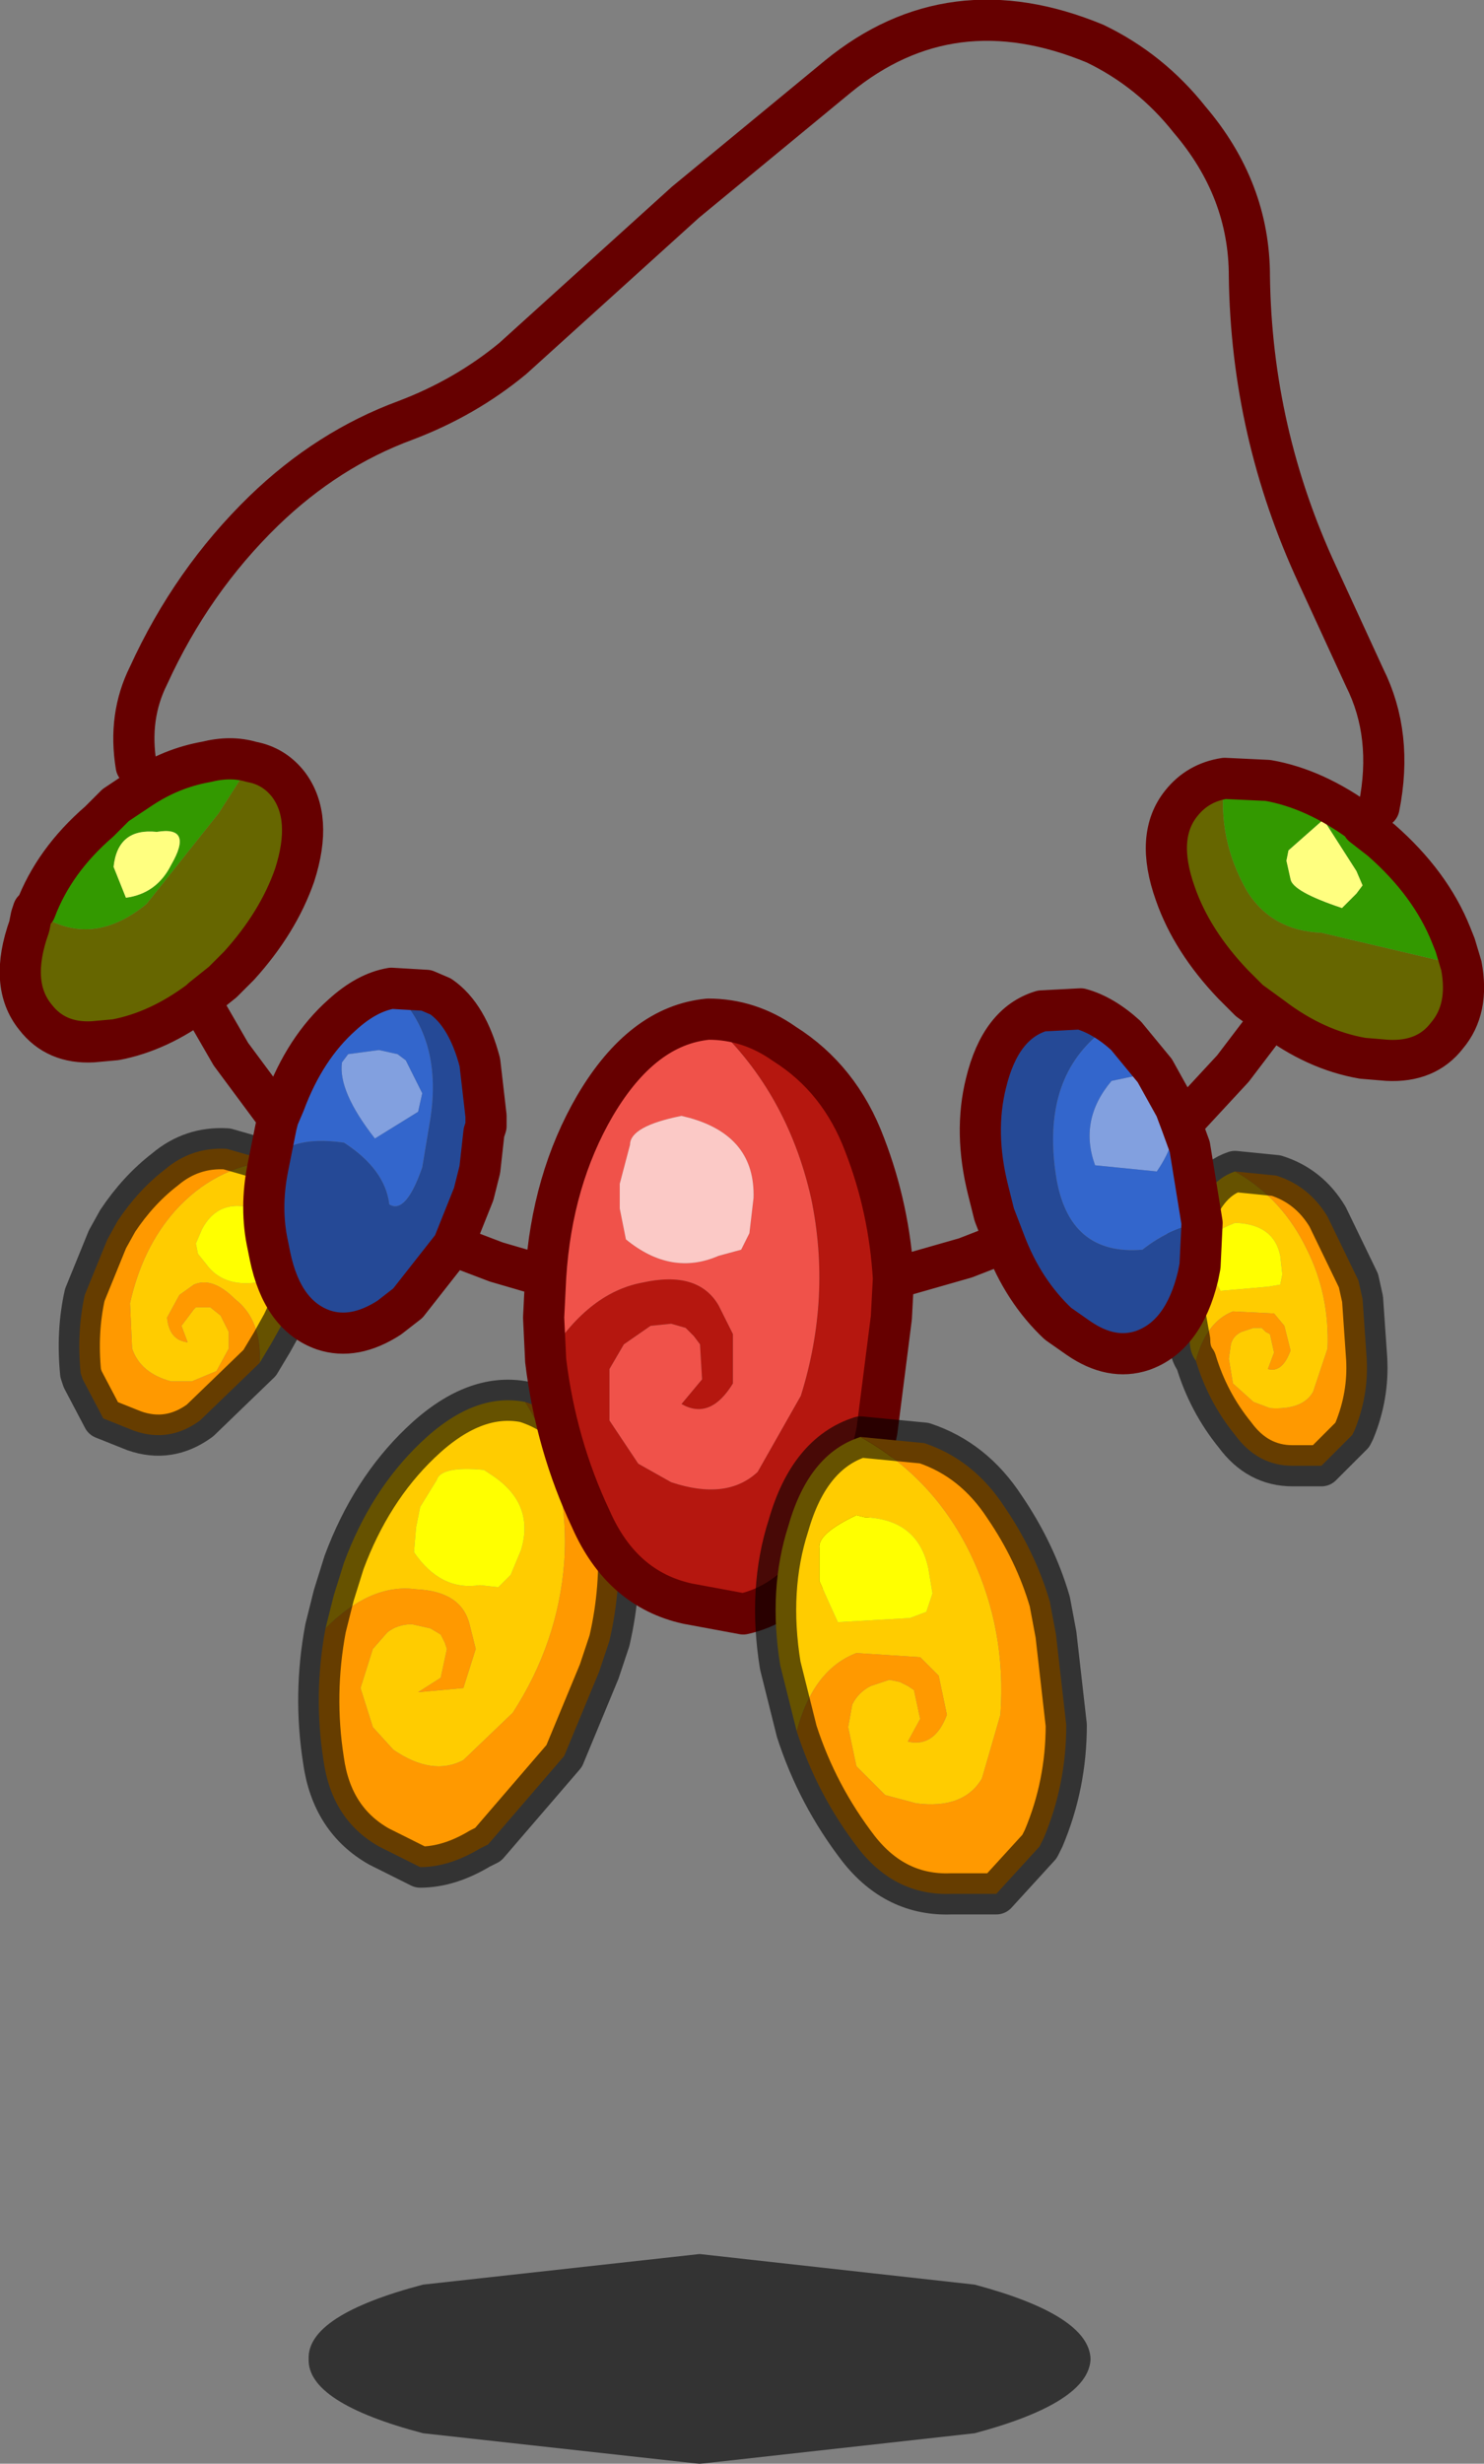<svg viewBox="0 0 36.061 59.855" xmlns="http://www.w3.org/2000/svg" xmlns:xlink="http://www.w3.org/1999/xlink"><rect x="0" y="0" width="36.061" height="59.855" fill="#808080" stroke="none"/><g transform="translate(-311.84 -205.64)"><use transform="translate(313.25 233.05)" width="32.3" height="18.45" xlink:href="#a"/><use transform="matrix(.751 0 0 1.062 319.34 260.4)" width="25.3" height="4.8" xlink:href="#b"/><use transform="translate(311.85 205.65)" width="36.05" height="46.5" xlink:href="#c"/></g><defs><g id="a"><path d="M318.4 233.85q-1.35.15-2.3 1.2-.8.9-1.1 2.25l.05 1.1q.2.6.95.8h.5l.6-.25.3-.55v-.4l-.2-.4-.25-.2h-.35l-.05.05-.3.4.15.4q-.45-.05-.5-.6l.3-.55.35-.25q.45-.2 1 .35.65.5.6 1.55l.3-.5.25-.45q.55-1.1.45-2.2 0-1.25-.75-1.75M318 235l.1.05q.55.55.45.75l-.1.45-.2.3-.2.25q-.8.1-1.2-.45l-.2-.25-.05-.25.15-.35q.4-.75 1.25-.5" fill="#fc0" fill-rule="evenodd" transform="translate(-313.25 -233.05)"/><path d="M318.15 238.75q.05-1.05-.6-1.55-.55-.55-1-.35l-.35.25-.3.55q.05.55.5.6l-.15-.4.3-.4.05-.05h.35l.25.2.2.4v.4l-.3.55-.6.25h-.5q-.75-.2-.95-.8l-.05-1.1q.3-1.35 1.1-2.25.95-1.05 2.3-1.2l-1.05-.3q-.85-.05-1.5.5-.65.5-1.15 1.25l-.25.45-.55 1.35q-.2.9-.1 1.9l.05.15.5.95.75.3q.85.3 1.6-.25l1.45-1.4" fill="#f90" fill-rule="evenodd" transform="translate(-313.25 -233.05)"/><path d="M318 235q-.85-.25-1.25.5l-.15.35.05.25.2.25q.4.55 1.2.45l.2-.25.2-.3.1-.45q.1-.2-.45-.75l-.1-.05" fill="#ff0" fill-rule="evenodd" transform="translate(-313.25 -233.05)"/><path d="M318.4 233.85q.75.5.75 1.75.1 1.1-.45 2.2l-.25.45-.3.5-1.45 1.4q-.75.55-1.6.25l-.75-.3-.5-.95-.05-.15q-.1-1 .1-1.9l.55-1.35.25-.45q.5-.75 1.15-1.25.65-.55 1.5-.5z" fill="none" stroke="#000" stroke-linecap="round" stroke-linejoin="round" stroke-opacity=".6" transform="translate(-313.25 -233.05)"/><path d="M340.9 238.7q-.15-.2-.15-.5l-.1-.55q-.2-1.15.1-2.15.35-1.15 1.1-1.4 1.15.65 1.75 1.9.55 1.1.5 2.4l-.35 1.05q-.25.45-1.05.4l-.4-.15-.5-.45-.1-.6.05-.35q.05-.2.25-.3l.3-.1h.2l.1.1.1.05.1.45-.15.4q.35.1.55-.45l-.15-.6-.25-.3-1-.05q-.65.25-.9 1.2m1-3.35h-.05q-.65.25-.6.5l-.05.5.1.3.2.35 1.15-.1.3-.05.05-.25-.05-.45q-.15-.75-1.05-.8" fill="#fc0" fill-rule="evenodd" transform="translate(-313.25 -233.05)"/><path d="m341.85 234.1 1 .1q.8.25 1.25 1l.75 1.55.1.45.1 1.45q.05.9-.3 1.75l-.05.1-.75.75h-.7q-.85 0-1.4-.75-.65-.8-.95-1.8.25-.95.9-1.2l1 .05.25.3.15.6q-.2.55-.55.45l.15-.4-.1-.45-.1-.05-.1-.1h-.2l-.3.1q-.2.1-.25.3l-.05.35.1.6.5.45.4.15q.8.05 1.05-.4l.35-1.05q.05-1.3-.5-2.4-.6-1.25-1.75-1.9" fill="#f90" fill-rule="evenodd" transform="translate(-313.25 -233.05)"/><path d="M341.9 235.35q.9.05 1.05.8l.05.45-.05.25-.3.05-1.15.1-.2-.35-.1-.3.05-.5q-.05-.25.6-.5h.05" fill="#ff0" fill-rule="evenodd" transform="translate(-313.25 -233.05)"/><path d="m341.85 234.1 1 .1q.8.25 1.25 1l.75 1.55.1.45.1 1.45q.05.9-.3 1.75l-.05.1-.75.75h-.7q-.85 0-1.4-.75-.65-.8-.95-1.8-.15-.2-.15-.5l-.1-.55q-.2-1.15.1-2.15.35-1.15 1.1-1.4z" fill="none" stroke="#000" stroke-linecap="round" stroke-linejoin="round" stroke-opacity=".6" transform="translate(-313.25 -233.05)"/><path d="m319.75 245.2.2-.8.25-.8q.65-1.75 1.85-2.9 1.3-1.25 2.55-1 1.1 1.75.95 3.9-.15 1.95-1.25 3.65l-1.2 1.15q-.75.4-1.7-.25l-.5-.55-.3-.95.3-.95.35-.4q.25-.2.6-.2l.45.1.25.15.1.2.05.15-.15.7-.55.35 1.1-.1.3-.95-.15-.6q-.2-.8-1.3-.85-1.1-.15-2.2.95m4-3.75-.15-.1q-1.05-.1-1.15.25l-.4.65-.1.5-.05.6q.65.95 1.6.8l.45.05.3-.3.25-.6q.35-1.15-.75-1.85" fill="#fc0" fill-rule="evenodd" transform="translate(-313.25 -233.05)"/><path d="M324.6 239.7q.8.25 1.3.9.85.95.95 2.3.1 1.3-.2 2.6l-.25.75-.85 2.05-1.85 2.15-.2.1q-.75.45-1.45.45l-1-.5q-1.15-.65-1.35-2.1-.25-1.6.05-3.2 1.1-1.1 2.2-.95 1.1.05 1.3.85l.15.6-.3.95-1.1.1.55-.35.15-.7-.05-.15-.1-.2-.25-.15-.45-.1q-.35 0-.6.2l-.35.4-.3.95.3.95.5.55q.95.65 1.7.25l1.2-1.15q1.1-1.7 1.25-3.65.15-2.15-.95-3.9" fill="#f90" fill-rule="evenodd" transform="translate(-313.25 -233.05)"/><path d="M323.75 241.45q1.1.7.75 1.85l-.25.6-.3.3-.45-.05q-.95.15-1.6-.8l.05-.6.1-.5.4-.65q.1-.35 1.15-.25l.15.1" fill="#ff0" fill-rule="evenodd" transform="translate(-313.25 -233.05)"/><path d="M324.6 239.7q.8.25 1.3.9.85.95.95 2.3.1 1.3-.2 2.6l-.25.75-.85 2.05-1.85 2.15-.2.1q-.75.45-1.45.45l-1-.5q-1.15-.65-1.35-2.1-.25-1.6.05-3.2l.2-.8.25-.8q.65-1.75 1.85-2.9 1.3-1.25 2.55-1z" fill="none" stroke="#000" stroke-linecap="round" stroke-linejoin="round" stroke-opacity=".6" transform="translate(-313.25 -233.05)"/></g><g id="c"><path d="M347.35 229.1q.2 1.05-.35 1.7-.5.65-1.45.6l-.6-.05q-1.15-.2-2.2-1l-.55-.4-.4-.4q-1-1.05-1.4-2.2-.5-1.4.15-2.2.4-.5 1.05-.6-.2 1.45.55 2.75.6.95 1.8 1l3.4.8m-30.65.85q-1 .75-2.05.95l-.55.05q-.9.05-1.4-.6-.65-.8-.15-2.2l.05-.25.05-.15q1.35 1 2.75-.15l1.75-2.2.8-1.25q.55.1.9.55.6.8.15 2.2-.4 1.15-1.35 2.2l-.4.4-.5.4-.05.05" fill="#660" fill-rule="evenodd" transform="translate(-311.85 -205.65)"/><path d="m347.35 229.1-3.4-.8q-1.2-.05-1.8-1-.75-1.3-.55-2.75l1.05.05q1.15.2 2.3 1.05v.05l.45.35q1.2 1.05 1.7 2.3l.1.25.15.5m-34.7-1.35h.05q.45-1.2 1.55-2.15l.4-.4.6-.4q.75-.5 1.6-.65.6-.15 1.1 0l-.8 1.25-1.75 2.2q-1.4 1.15-2.75.15m32.3-.6-.15-.35-.8-1.25-.85.75-.05.25.1.45q.05.3 1.25.7l.35-.35.15-.2m-30.05.3q.75-.1 1.1-.8.55-.95-.35-.8-.95-.1-1.05.85l.3.75" fill="#390" fill-rule="evenodd" transform="translate(-311.85 -205.65)"/><path d="m328.4 232.75.2.05-.2-.05" fill="#f7a29d" fill-rule="evenodd" transform="translate(-311.85 -205.65)"/><path d="m328.6 232.8-.2-.05q-1.25.25-1.25.7l-.25.95v.6l.15.75q1.1.9 2.25.4l.55-.15.2-.4.1-.85q.05-1.5-1.55-1.95m-3.5 5.9-.05-1.05.05-1q.15-2.35 1.2-4.15 1.15-1.95 2.75-2.1 1.9 1.7 2.5 4.35.5 2.4-.25 4.8l-1.05 1.85q-.75.7-2.1.25l-.8-.45-.7-1.05v-1.25l.35-.6.65-.45.5-.05.35.1.2.2.15.2.05.85-.5.6q.7.4 1.25-.5v-1.2l-.35-.7q-.5-.85-1.85-.55-1.35.25-2.35 1.9" fill="#f0524a" fill-rule="evenodd" transform="translate(-311.85 -205.65)"/><path d="m328.4 232.75.2.05q1.6.45 1.55 1.95l-.1.85-.2.4-.55.15q-1.15.5-2.25-.4l-.15-.75v-.6l.25-.95q0-.45 1.25-.7" fill="#fbc9c6" fill-rule="evenodd" transform="translate(-311.85 -205.65)"/><path d="M325.1 238.7q1-1.65 2.35-1.9 1.35-.3 1.85.55l.35.7v1.2q-.55.9-1.25.5l.5-.6-.05-.85-.15-.2-.2-.2-.35-.1-.5.05-.65.45-.35.6v1.25l.7 1.05.8.45q1.35.45 2.1-.25l1.05-1.85q.75-2.4.25-4.8-.6-2.65-2.5-4.35 1 0 1.85.6 1.35.85 1.95 2.45.6 1.55.7 3.25l-.05.95-.35 2.75q-.35 1.75-1.4 3.2l-.25.25q-.7.8-1.6 1l-1.35-.25q-1.6-.35-2.35-2.05-.85-1.8-1.1-3.85" fill="#b5170f" fill-rule="evenodd" transform="translate(-311.85 -205.65)"/><path d="m344.95 227.15-.15.2-.35.35q-1.2-.4-1.25-.7l-.1-.45.05-.25.85-.75.8 1.25.15.35m-30.05.3-.3-.75q.1-.95 1.05-.85.9-.15.35.8-.35.7-1.1.8" fill="#ffff80" fill-rule="evenodd" transform="translate(-311.85 -205.65)"/><path d="M340.4 232.55q.1.75-.45 1.55l-1.5-.15q-.4-1.1.4-2.05l.95-.2-.6-.25.7.2.5.9m-20.25-1.1.15-.2.75-.1.45.1.2.15.4.8-.1.45-1.05.65q-.9-1.15-.8-1.85" fill="#82a0df" fill-rule="evenodd" transform="translate(-311.85 -205.65)"/><path d="m318.35 234 .2-1 .05-.2.15-.35q.5-1.35 1.4-2.15.6-.55 1.2-.65 1.25 1.15.95 3.15l-.2 1.2q-.4 1.15-.8.9-.1-.85-1.1-1.5-1.4-.2-1.85.55v.05m22.2-1.05.2.55.3 1.85q-.75.1-1.45.65-1.8.15-2.1-1.8-.35-2.3 1.05-3.45l-.45-.6q.55.15 1.1.65l.7.85-.7-.2.6.25-.95.2q-.8.95-.4 2.05l1.5.15q.55-.8.45-1.55l.15.4m-16.9.05-.05.15v-.05l.05-.1m-3.5-1.55q-.1.7.8 1.85l1.05-.65.1-.45-.4-.8-.2-.15-.45-.1-.75.1-.15.2" fill="#36c" fill-rule="evenodd" transform="translate(-311.85 -205.65)"/><path d="m322.85 235.9-1.1 1.4-.45.35q-.85.55-1.6.3-1-.35-1.3-1.8l-.05-.25q-.2-.9 0-1.9v-.05q.45-.75 1.85-.55 1 .65 1.1 1.5.4.25.8-.9l.2-1.2q.3-2-.95-3.15l.85.05.35.15q.65.45.95 1.6l.15 1.3v.25l-.05.1v.05l-.1.9-.15.6-.5 1.25m18.2-.55-.05 1.05-.05.25q-.35 1.45-1.35 1.8-.75.25-1.55-.3l-.5-.35q-.85-.8-1.3-2l-.25-.65-.15-.6q-.35-1.4-.05-2.6.35-1.45 1.35-1.75l.95-.05.45.6q-1.4 1.15-1.05 3.45.3 1.95 2.1 1.8.7-.55 1.45-.65" fill="#254996" fill-rule="evenodd" transform="translate(-311.85 -205.65)"/><path d="M345.35 225.25q.35-1.75-.35-3.15l-1.15-2.5q-1.6-3.45-1.65-7.25 0-2.1-1.45-3.8-.95-1.2-2.3-1.85-3.5-1.45-6.25.8l-3.7 3.05-4.2 3.8q-1.15.95-2.6 1.5-1.9.7-3.45 2.2-1.75 1.7-2.8 4-.5 1-.3 2.2" fill="none" stroke="#600" stroke-linecap="round" stroke-linejoin="round" transform="translate(-311.85 -205.65)"/><path d="M341.6 224.55q-.65.1-1.05.6-.65.8-.15 2.2.4 1.15 1.4 2.2l.4.4.55.4q1.05.8 2.2 1l.6.05q.95.05 1.45-.6.55-.65.35-1.7m-5.75-4.55 1.05.05q1.15.2 2.3 1.05v.05l.45.35q1.2 1.05 1.7 2.3l.1.25.15.5m-22.25 9.6-.05-1.05.05-1-1.2-.35-1.05-.4-1.1 1.4-.45.35q-.85.55-1.6.3-1-.35-1.3-1.8l-.05-.25q-.2-.9 0-1.9l.2-1 .05-.2-1.15-1.55-.75-1.3q-1 .75-2.05.95l-.55.05q-.9.05-1.4-.6-.65-.8-.15-2.2l.05-.25.05-.15h.05q.45-1.2 1.55-2.15l.4-.4.6-.4q.75-.5 1.6-.65.6-.15 1.1 0 .55.1.9.55.6.8.15 2.2-.4 1.15-1.35 2.2l-.4.4-.5.4-.05.05m12.35.45q-1.6.15-2.75 2.1-1.05 1.8-1.2 4.15m6.65 6.95q1.05-1.45 1.4-3.2l.35-2.75.05-.95q-.1-1.7-.7-3.25-.6-1.6-1.95-2.45-.85-.6-1.85-.6m13.7-.05-.95 1.25-1.25 1.35.2.55.3 1.85-.05 1.05-.05.25q-.35 1.45-1.35 1.8-.75.25-1.55-.3l-.5-.35q-.85-.8-1.3-2l-.05.05-.9.35-1.75.5m4.55-6.55-.95.05q-1 .3-1.35 1.75-.3 1.2.05 2.6l.15.6.25.65m3.65-4.15-.7-.85q-.55-.5-1.1-.65m2.3 2.4-.5-.9m.65 1.3-.15-.4m-15.3 6.15q.25 2.05 1.1 3.85.75 1.7 2.35 2.05l1.35.25q.9-.2 1.6-1m-10.15-14.2.85.05.35.15q.65.45.95 1.6l.15 1.3v.25l-.05.15-.1.9-.15.6-.5 1.25m-4.25-3.1.15-.35q.5-1.35 1.4-2.15.6-.55 1.2-.65" fill="none" stroke="#600" stroke-linecap="round" stroke-linejoin="round" transform="translate(-311.85 -205.65)"/><path d="M332.75 240.55q1.8 1 2.7 2.9.85 1.8.7 3.85l-.45 1.55q-.45.75-1.6.6l-.75-.2-.7-.7-.2-.95.1-.55q.15-.3.45-.45l.45-.15.25.05.2.1.15.1.15.7-.3.55q.65.15.95-.65l-.2-.95-.45-.45-1.55-.1q-1.05.4-1.45 1.9l-.4-1.6q-.3-1.85.2-3.4.5-1.75 1.75-2.15m.1 1.95-.2-.05q-.95.45-.9.8v.8l.2.45.25.55 1.75-.1.4-.15.15-.45-.1-.6q-.25-1.2-1.55-1.25" fill="#fc0" fill-rule="evenodd" transform="translate(-311.85 -205.65)"/><path d="M331.2 247.7q.4-1.5 1.45-1.9l1.55.1.45.45.2.95q-.3.8-.95.65l.3-.55-.15-.7-.15-.1-.2-.1-.25-.05-.45.15q-.3.15-.45.45l-.1.55.2.95.7.7.75.2q1.15.15 1.6-.6l.45-1.55q.15-2.05-.7-3.85-.9-1.9-2.7-2.9l1.55.15q1.2.4 1.95 1.55.75 1.1 1.1 2.3l.15.8.25 2.2q0 1.45-.55 2.75l-.1.2-1.05 1.15h-1.1q-1.35.05-2.25-1.1-1-1.3-1.5-2.85" fill="#f90" fill-rule="evenodd" transform="translate(-311.85 -205.65)"/><path d="M332.85 242.5q1.3.05 1.55 1.25l.1.6-.15.45-.4.15-1.75.1-.25-.55-.2-.45v-.8q-.05-.35.9-.8l.2.05" fill="#ff0" fill-rule="evenodd" transform="translate(-311.85 -205.65)"/><path d="M332.75 240.55q-1.25.4-1.75 2.15-.5 1.55-.2 3.4l.4 1.6q.5 1.55 1.5 2.85.9 1.15 2.25 1.1h1.1l1.05-1.15.1-.2q.55-1.3.55-2.75l-.25-2.2-.15-.8q-.35-1.2-1.1-2.3-.75-1.15-1.95-1.55z" fill="none" stroke="#000" stroke-linecap="round" stroke-linejoin="round" stroke-opacity=".6" transform="translate(-311.85 -205.65)"/></g><path d="M25.35 2.4q-.05 1-3.75 1.7l-8.9.7-8.95-.7Q0 3.4.05 2.4 0 1.4 3.75.7L12.7 0l8.9.7q3.7.7 3.75 1.7" fill-opacity=".6" fill-rule="evenodd" transform="translate(-.05)" id="d"/><use width="25.3" height="4.8" xlink:href="#d" id="b"/></defs></svg>